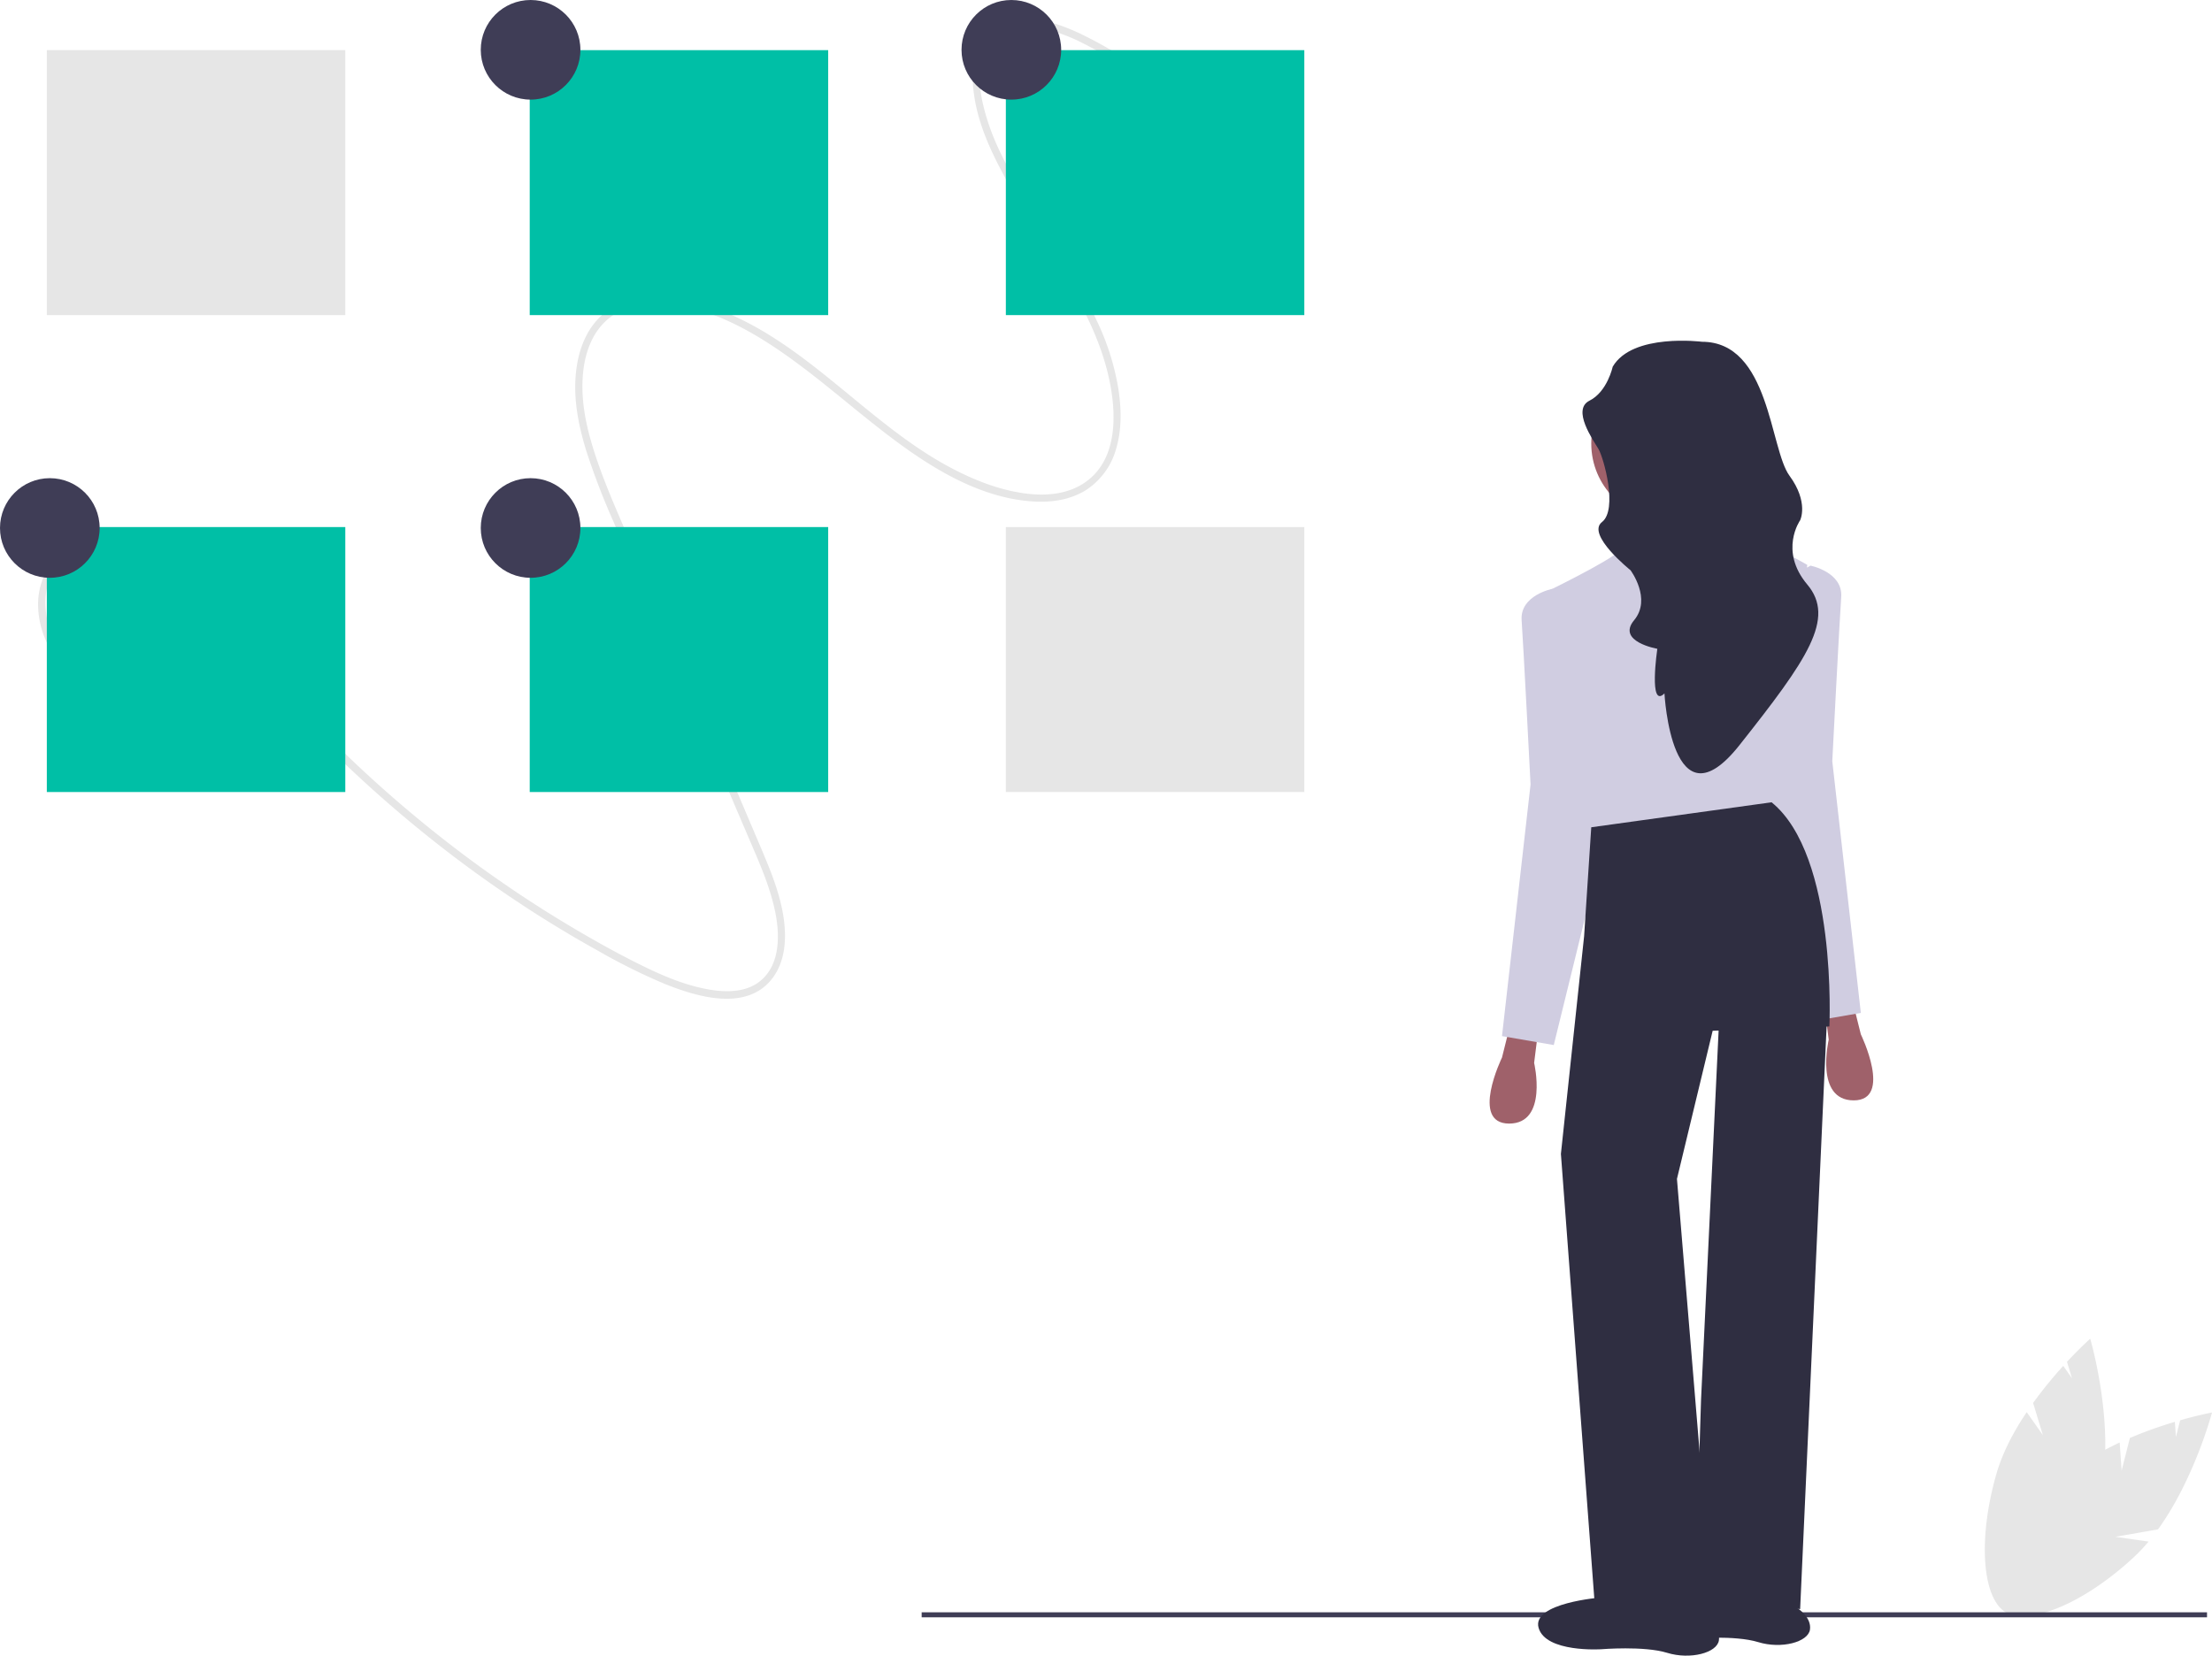 <svg id="b511d523-d0bd-4630-9f8f-4ef2adb48046" data-name="Layer 1" xmlns="http://www.w3.org/2000/svg" width="888" height="664.795" viewBox="0 0 888 664.795"><title>selected_options</title><path d="M1007.716 708.095l3.323-13.106a170.183 170.183.0 0 1 18.055-6.478l.42 6.091 1.701-6.71c7.609-2.173 12.785-3.13 12.785-3.13s-6.992 26.589-21.657 46.916L1005.254 734.68l13.275 1.914a68.851 68.851.0 0 1-5.938 6.293c-21.334 19.802-45.096 28.888-53.074 20.293s2.849-31.616 24.183-51.418c6.614-6.139 14.922-11.065 23.239-14.943z" transform="translate(-156 -117.602)" fill="#e6e6e6"/><path d="M976.113 693.862l-3.93-12.937a170.184 170.184.0 0 1 12.108-14.878l3.508 4.997-2.012-6.624c5.391-5.793 9.327-9.288 9.327-9.288s7.758 26.375 5.711 51.357l-13.077 11.403 12.354-5.224a68.85 68.85.0 0 1-1.831 8.457c-8.027 27.979-23.672 48.04-34.944 44.806s-13.903-28.537-5.876-56.517c2.488-8.674 7.054-17.186 12.169-24.804z" transform="translate(-156 -117.602)" fill="#e6e6e6"/><path d="M370 647.398h516v2H370z" fill="#3f3d56"/><path d="M180.218 378.977c-6.984-10.367-9.987-28.78 3.002-37.855 6.442-4.5 14.262-3.951 21.032-1.971 9.365 2.739 17.692 8.323 24.895 14.571 8.309 7.206 15.422 15.655 22.436 24.106 6.924 8.344 13.942 16.59 21.303 24.543a503.432 503.432.0 0 0 46.375 44.094 499.577 499.577.0 0 0 50.54 37.186q13.113 8.426 26.787 15.993a238.92 238.92.0 0 0 26.213 12.996c11.964 4.811 32.465 11.535 43.074-1.962 5.626-7.156 5.907-16.866 4.637-25.022-1.536-9.862-5.408-19.064-9.224-28.054-17.748-41.813-35.703-83.525-53.555-125.286-4.167-9.747-8.458-19.456-11.919-29.529-3.24-9.431-5.938-19.375-6.002-29.646-.056-8.972 1.893-19.096 8.718-26.006 5.66-5.731 13.59-7.628 21.058-7.585 18.488.108 35.859 9.518 50.218 19.437 17.84 12.323 33.597 27.293 51.368 39.708 14.349 10.025 31.224 19.11 49.537 20.26 7.021.441 14.473-.495 20.869-4.331a28.851 28.851.0 0 0 12.481-16.791c2.398-8.069 2.098-16.593.827-24.546a101.375 101.375.0 0 0-8.568-26.874c-8.658-18.501-20.489-35.08-30.677-52.639-4.996-8.611-9.876-17.486-12.99-27.091-2.638-8.137-4.784-17.768-2.178-26.591 5.378-18.203 27.242-11.353 38.328-6.099a177.486 177.486.0 0 1 21.666 12.618c1.49.984 2.938-1.627 1.456-2.607a170.438 170.438.0 0 0-22.835-13.162c-6.758-3.092-14.198-5.79-21.95-5.642-6.511.125-13.074 2.852-16.896 8.678-4.522 6.893-4.21 15.804-2.993 23.199 1.609 9.779 5.451 18.813 9.882 27.408 4.666 9.053 9.99 17.708 15.345 26.325 10.702 17.219 22.426 34.638 27.763 54.74 3.734 14.062 6.093 36.025-9.105 46.06-6.746 4.455-15.013 5.099-22.477 4.26-9.021-1.014-17.614-4.012-25.639-7.779-37.421-17.563-62.349-54.031-102.243-67.518-13.564-4.585-32.546-7.513-44.483 4.886-6.201 6.441-8.688 15.384-9.246 23.788-.669 10.065 1.432 19.97 4.287 29.291a289.751 289.751.0 0 0 11.038 28.738q6.709 15.719 13.435 31.429l27.183 63.589 13.506 31.594c4.122 9.643 8.54 19.333 10.689 29.786 1.759 8.559 2.258 20.337-5.281 27.223-5.987 5.468-14.735 5.215-21.744 3.945-9.076-1.644-17.614-5.238-25.741-9.203-9.373-4.573-18.498-9.646-27.456-14.923a485.73 485.73.0 0 1-52.984-36.179 504.95 504.95.0 0 1-48.045-42.848q-11.439-11.594-22.108-23.927c-7.329-8.477-14.212-17.356-21.803-25.599-6.866-7.456-14.383-14.367-23.122-19.626-7.297-4.391-15.923-8.062-24.897-7.773a22.568 22.568.0 0 0-16.572 7.952 27.833 27.833.0 0 0-6.144 17.628 35.866 35.866.0 0 0 6.402 20.223c.998 1.481 3.528-.104 2.526-1.591z" transform="translate(-156 -117.602)" fill="#e6e6e6"/><path d="M18.795 20.137h119.819v106.387H18.795z" fill="#e6e6e6"/><path d="M18.795 211.633h119.819v106.387H18.795z" fill="#00bfa6"/><path d="M403.795 20.137h119.819v106.387H403.795z" fill="#00bfa6"/><path d="M403.795 211.633h119.819v106.387H403.795z" fill="#e6e6e6"/><path d="M212.655 20.137h119.819v106.387H212.655z" fill="#00bfa6"/><path d="M212.655 211.633h119.819v106.387H212.655z" fill="#00bfa6"/><circle cx="213" cy="20" r="20" fill="#3f3d56"/><circle cx="406" cy="20" r="20" fill="#3f3d56"/><circle cx="20" cy="212" r="20" fill="#3f3d56"/><circle cx="213" cy="212" r="20" fill="#3f3d56"/><path d="M835.3 754.74s-27.952 2.15-25.085 12.184 25.085 8.601 25.085 8.601 17.201-1.433 26.518 1.433 20.068.0 20.785-5.017-5.017-8.601-5.017-8.601l-3.584-7.167z" transform="translate(-156 -117.602)" fill="#2f2e41"/><path d="M761.837 530.767l-2.867 11.467S746.069 568.753 761.837 568.753s10.034-24.368 10.034-24.368l1.433-11.467z" transform="translate(-156 -117.602)" fill="#9f616a"/><path d="M900.163 521.45l2.867 11.467s12.901 26.518-2.867 26.518-10.034-24.368-10.034-24.368l-1.433-11.467z" transform="translate(-156 -117.602)" fill="#9f616a"/><circle cx="669.625" cy="178.082" r="30.819" fill="#9f616a"/><path d="M816.307 319.336s3.584 16.484 1.433 24.368 44.436-1.433 44.436-1.433-16.484-27.235-15.768-27.952z" transform="translate(-156 -117.602)" fill="#9f616a"/><path d="M823.474 337.971s-12.901-3.584-17.201.717S776.888 355.172 776.888 355.172l17.201 105.357 74.538-16.484 12.901-99.623s-20.324-11.918-23.78-9.543S823.474 337.971 823.474 337.971z" transform="translate(-156 -117.602)" fill="#d0cde1"/><path d="M782.622 355.888l-3.44-1.845s-13.044 2.562-12.328 12.596 3.584 65.938 3.584 65.938L758.97 533.634l20.785 3.584L800.54 452.645z" transform="translate(-156 -117.602)" fill="#d0cde1"/><path d="M879.378 346.571l3.44-1.845s13.044 2.562 12.328 12.596-3.584 65.938-3.584 65.938l11.467 101.057L882.245 527.9l-20.785-84.572z" transform="translate(-156 -117.602)" fill="#d0cde1"/><path d="M794.806 449.778 791.939 493.498l-9.317 87.439 13.618 181.329 47.303 1.433L829.208 590.971l14.334-59.487 46.855-1.735s3.316-68.503-23.203-90.004z" transform="translate(-156 -117.602)" fill="#2f2e41"/><path d="M690.409 403.847 682.884 561.883 680.375 641.797 722.662 646.097 733.331 411.08 716.928 394.53 690.409 403.847z" fill="#2f2e41"/><path d="M839.242 254.832s-27.952-3.584-35.836 10.034c0 0-2.15 10.034-9.317 13.618s1.433 15.768 3.584 19.351 7.884 24.368 1.433 29.385 11.467 19.351 11.467 19.351 8.601 11.467 1.433 20.068 9.317 11.467 9.317 11.467-3.584 24.368 2.867 17.918c0 0 2.867 55.187 30.102 20.785s38.703-50.887 27.235-64.504-2.867-25.802-2.867-25.802 3.584-7.167-4.3-17.918S866.477 254.832 839.242 254.832z" transform="translate(-156 -117.602)" fill="#2f2e41"/><path d="M798.748 759.041s-27.952 2.15-25.085 12.184 25.085 8.601 25.085 8.601 17.201-1.433 26.518 1.433 20.068.0 20.785-5.017-5.017-8.601-5.017-8.601l-3.584-7.167z" transform="translate(-156 -117.602)" fill="#2f2e41"/></svg>